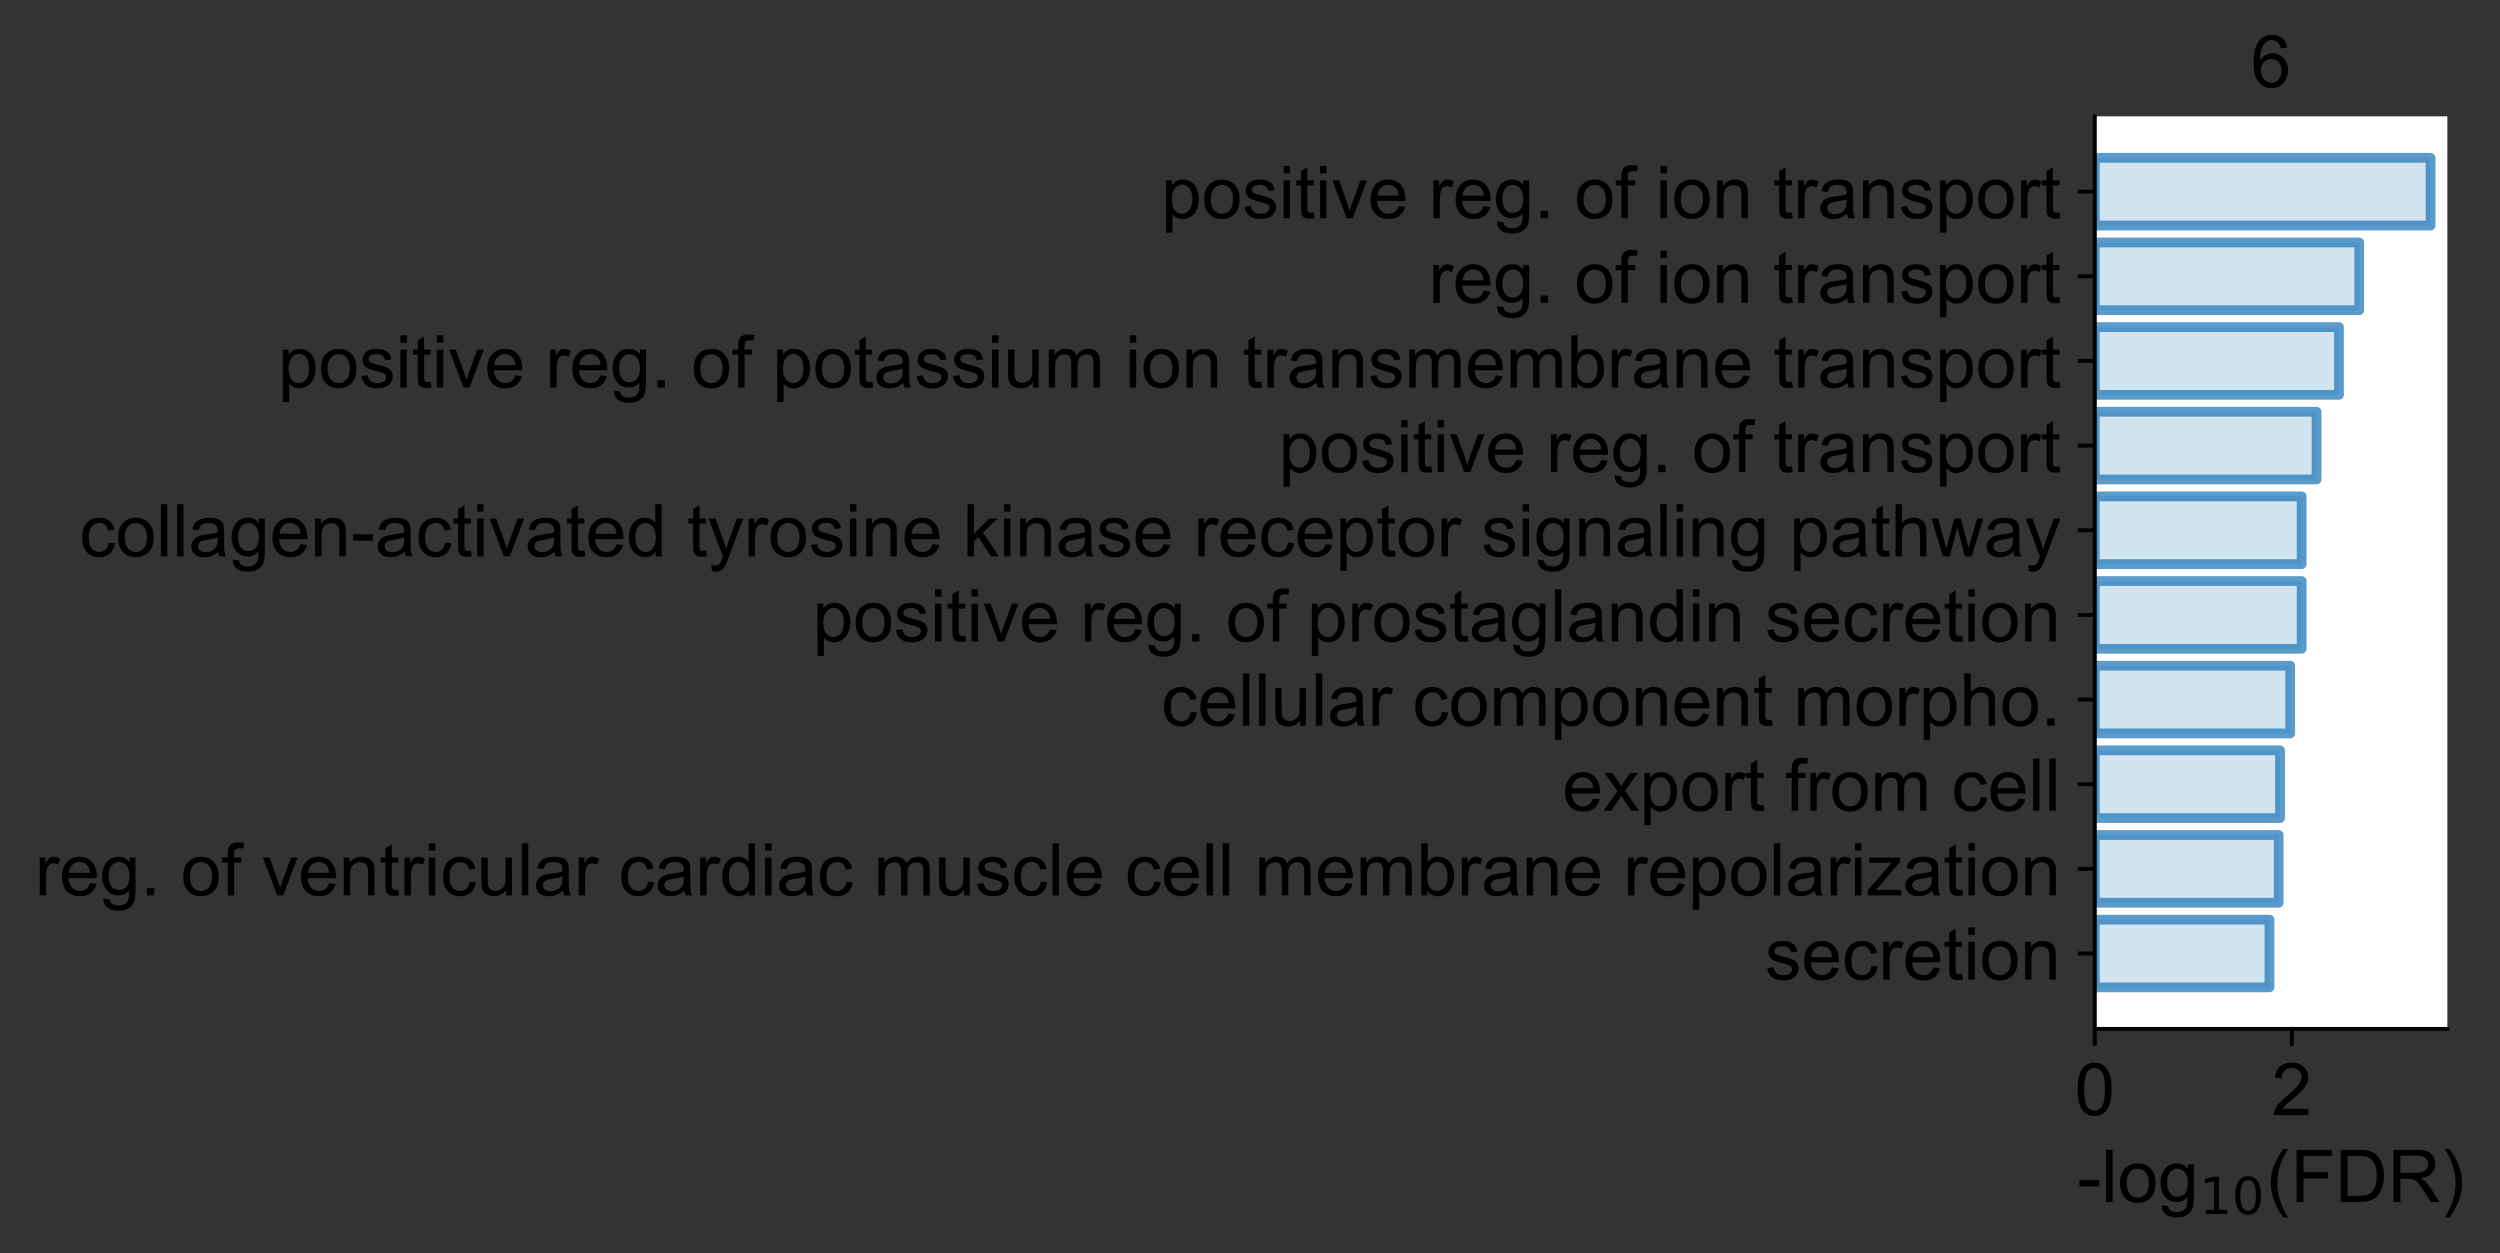 <?xml version="1.0" encoding="utf-8" standalone="no"?>
<!DOCTYPE svg PUBLIC "-//W3C//DTD SVG 1.1//EN"
  "http://www.w3.org/Graphics/SVG/1.1/DTD/svg11.dtd">
<!-- Created with matplotlib (https://matplotlib.org/) -->
<svg height="257.857pt" version="1.1" viewBox="0 0 514.385 257.857" width="514.385pt" xmlns="http://www.w3.org/2000/svg" xmlns:xlink="http://www.w3.org/1999/xlink">
 <rect x="0" y="0" width="514.385" height="257.857" fill="#333333" stroke="none"/>
 <defs>
  <style type="text/css">*{stroke-linecap:butt;stroke-linejoin:round;}</style>
 </defs>
 <g id="figure_1">
  <g id="patch_1">
   <path d="M 0 257.857 
L 514.385 257.857 
L 514.385 0 
L 0 0 
z
" style="fill:none;"/>
  </g>
  <g id="axes_1">
   <g id="patch_2">
    <path d="M 431.015 211.69 
L 503.555 211.69 
L 503.555 23.937 
L 431.015 23.937 
z
" style="fill:#ffffff;"/>
   </g>
   <g id="patch_3">
    <path clip-path="url(#pfee9f99af8)" d="M 431.015 203.155 
L 466.953 203.155 
L 466.953 189.222 
L 431.015 189.222 
z
" style="fill:#277cbb;opacity:0.2;stroke:#277cbb;stroke-linejoin:miter;stroke-width:2;"/>
   </g>
   <g id="patch_4">
    <path clip-path="url(#pfee9f99af8)" d="M 431.015 185.739 
L 468.839 185.739 
L 468.839 171.805 
L 431.015 171.805 
z
" style="fill:#277cbb;opacity:0.2;stroke:#277cbb;stroke-linejoin:miter;stroke-width:2;"/>
   </g>
   <g id="patch_5">
    <path clip-path="url(#pfee9f99af8)" d="M 431.015 168.322 
L 469.128 168.322 
L 469.128 154.388 
L 431.015 154.388 
z
" style="fill:#277cbb;opacity:0.2;stroke:#277cbb;stroke-linejoin:miter;stroke-width:2;"/>
   </g>
   <g id="patch_6">
    <path clip-path="url(#pfee9f99af8)" d="M 431.015 150.905 
L 471.219 150.905 
L 471.219 136.972 
L 431.015 136.972 
z
" style="fill:#277cbb;opacity:0.2;stroke:#277cbb;stroke-linejoin:miter;stroke-width:2;"/>
   </g>
   <g id="patch_7">
    <path clip-path="url(#pfee9f99af8)" d="M 431.015 133.488 
L 473.573 133.488 
L 473.573 119.555 
L 431.015 119.555 
z
" style="fill:#277cbb;opacity:0.2;stroke:#277cbb;stroke-linejoin:miter;stroke-width:2;"/>
   </g>
   <g id="patch_8">
    <path clip-path="url(#pfee9f99af8)" d="M 431.015 116.071 
L 473.573 116.071 
L 473.573 102.138 
L 431.015 102.138 
z
" style="fill:#277cbb;opacity:0.2;stroke:#277cbb;stroke-linejoin:miter;stroke-width:2;"/>
   </g>
   <g id="patch_9">
    <path clip-path="url(#pfee9f99af8)" d="M 431.015 98.655 
L 476.641 98.655 
L 476.641 84.721 
L 431.015 84.721 
z
" style="fill:#277cbb;opacity:0.2;stroke:#277cbb;stroke-linejoin:miter;stroke-width:2;"/>
   </g>
   <g id="patch_10">
    <path clip-path="url(#pfee9f99af8)" d="M 431.015 81.238 
L 481.258 81.238 
L 481.258 67.304 
L 431.015 67.304 
z
" style="fill:#277cbb;opacity:0.2;stroke:#277cbb;stroke-linejoin:miter;stroke-width:2;"/>
   </g>
   <g id="patch_11">
    <path clip-path="url(#pfee9f99af8)" d="M 431.015 63.821 
L 485.415 63.821 
L 485.415 49.888 
L 431.015 49.888 
z
" style="fill:#277cbb;opacity:0.2;stroke:#277cbb;stroke-linejoin:miter;stroke-width:2;"/>
   </g>
   <g id="patch_12">
    <path clip-path="url(#pfee9f99af8)" d="M 431.015 46.404 
L 500.101 46.404 
L 500.101 32.471 
L 431.015 32.471 
z
" style="fill:#277cbb;opacity:0.2;stroke:#277cbb;stroke-linejoin:miter;stroke-width:2;"/>
   </g>
   <g id="patch_13">
    <path clip-path="url(#pfee9f99af8)" d="M 431.015 203.155 
L 466.953 203.155 
L 466.953 189.222 
L 431.015 189.222 
z
" style="fill:none;opacity:0.7;stroke:#277cbb;stroke-linejoin:miter;stroke-width:2;"/>
   </g>
   <g id="patch_14">
    <path clip-path="url(#pfee9f99af8)" d="M 431.015 185.739 
L 468.839 185.739 
L 468.839 171.805 
L 431.015 171.805 
z
" style="fill:none;opacity:0.7;stroke:#277cbb;stroke-linejoin:miter;stroke-width:2;"/>
   </g>
   <g id="patch_15">
    <path clip-path="url(#pfee9f99af8)" d="M 431.015 168.322 
L 469.128 168.322 
L 469.128 154.388 
L 431.015 154.388 
z
" style="fill:none;opacity:0.7;stroke:#277cbb;stroke-linejoin:miter;stroke-width:2;"/>
   </g>
   <g id="patch_16">
    <path clip-path="url(#pfee9f99af8)" d="M 431.015 150.905 
L 471.219 150.905 
L 471.219 136.972 
L 431.015 136.972 
z
" style="fill:none;opacity:0.7;stroke:#277cbb;stroke-linejoin:miter;stroke-width:2;"/>
   </g>
   <g id="patch_17">
    <path clip-path="url(#pfee9f99af8)" d="M 431.015 133.488 
L 473.573 133.488 
L 473.573 119.555 
L 431.015 119.555 
z
" style="fill:none;opacity:0.7;stroke:#277cbb;stroke-linejoin:miter;stroke-width:2;"/>
   </g>
   <g id="patch_18">
    <path clip-path="url(#pfee9f99af8)" d="M 431.015 116.071 
L 473.573 116.071 
L 473.573 102.138 
L 431.015 102.138 
z
" style="fill:none;opacity:0.7;stroke:#277cbb;stroke-linejoin:miter;stroke-width:2;"/>
   </g>
   <g id="patch_19">
    <path clip-path="url(#pfee9f99af8)" d="M 431.015 98.655 
L 476.641 98.655 
L 476.641 84.721 
L 431.015 84.721 
z
" style="fill:none;opacity:0.7;stroke:#277cbb;stroke-linejoin:miter;stroke-width:2;"/>
   </g>
   <g id="patch_20">
    <path clip-path="url(#pfee9f99af8)" d="M 431.015 81.238 
L 481.258 81.238 
L 481.258 67.304 
L 431.015 67.304 
z
" style="fill:none;opacity:0.7;stroke:#277cbb;stroke-linejoin:miter;stroke-width:2;"/>
   </g>
   <g id="patch_21">
    <path clip-path="url(#pfee9f99af8)" d="M 431.015 63.821 
L 485.415 63.821 
L 485.415 49.888 
L 431.015 49.888 
z
" style="fill:none;opacity:0.7;stroke:#277cbb;stroke-linejoin:miter;stroke-width:2;"/>
   </g>
   <g id="patch_22">
    <path clip-path="url(#pfee9f99af8)" d="M 431.015 46.404 
L 500.101 46.404 
L 500.101 32.471 
L 431.015 32.471 
z
" style="fill:none;opacity:0.7;stroke:#277cbb;stroke-linejoin:miter;stroke-width:2;"/>
   </g>
   <g id="matplotlib.axis_1">
    <g id="xtick_1">
     <g id="line2d_1">
      <defs>
       <path d="M 0 0 
L 0 3.5 
" id="m5f77df681d" style="stroke:#000000;stroke-width:0.8;"/>
      </defs>
      <g>
       <use style="stroke:#000000;stroke-width:0.8;" x="431.015" xlink:href="#m5f77df681d" y="211.69"/>
      </g>
     </g>
     <g id="text_1">
      <!-- 0 -->
      <g transform="translate(426.844 229.426)scale(0.15 -0.15)">
       <defs>
        <path d="M 4.156 35.297 
Q 4.156 48 6.766 55.734 
Q 9.375 63.484 14.516 67.672 
Q 19.672 71.875 27.484 71.875 
Q 33.25 71.875 37.594 69.547 
Q 41.938 67.234 44.766 62.859 
Q 47.609 58.5 49.219 52.219 
Q 50.828 45.953 50.828 35.297 
Q 50.828 22.703 48.234 14.969 
Q 45.656 7.234 40.5 3 
Q 35.359 -1.219 27.484 -1.219 
Q 17.141 -1.219 11.234 6.203 
Q 4.156 15.141 4.156 35.297 
z
M 13.188 35.297 
Q 13.188 17.672 17.312 11.828 
Q 21.438 6 27.484 6 
Q 33.547 6 37.672 11.859 
Q 41.797 17.719 41.797 35.297 
Q 41.797 52.984 37.672 58.781 
Q 33.547 64.594 27.391 64.594 
Q 21.344 64.594 17.719 59.469 
Q 13.188 52.938 13.188 35.297 
z
" id="ArialMT-48"/>
       </defs>
       <use xlink:href="#ArialMT-48"/>
      </g>
     </g>
    </g>
    <g id="xtick_2">
     <g id="line2d_2">
      <g>
       <use style="stroke:#000000;stroke-width:0.8;" x="471.554" xlink:href="#m5f77df681d" y="211.69"/>
      </g>
     </g>
     <g id="text_2">
      <!-- 2 -->
      <g transform="translate(467.383 229.426)scale(0.15 -0.15)">
       <defs>
        <path d="M 50.344 8.453 
L 50.344 0 
L 3.031 0 
Q 2.938 3.172 4.047 6.109 
Q 5.859 10.938 9.828 15.625 
Q 13.812 20.312 21.344 26.469 
Q 33.016 36.031 37.109 41.625 
Q 41.219 47.219 41.219 52.203 
Q 41.219 57.422 37.469 61 
Q 33.734 64.594 27.734 64.594 
Q 21.391 64.594 17.578 60.781 
Q 13.766 56.984 13.719 50.25 
L 4.688 51.172 
Q 5.609 61.281 11.656 66.578 
Q 17.719 71.875 27.938 71.875 
Q 38.234 71.875 44.234 66.156 
Q 50.25 60.453 50.25 52 
Q 50.25 47.703 48.484 43.547 
Q 46.734 39.406 42.656 34.812 
Q 38.578 30.219 29.109 22.219 
Q 21.188 15.578 18.938 13.203 
Q 16.703 10.844 15.234 8.453 
z
" id="ArialMT-50"/>
       </defs>
       <use xlink:href="#ArialMT-50"/>
      </g>
     </g>
    </g>
    <g id="text_3">
     <!-- -log$_{10}$(FDR) -->
     <g transform="translate(427.385 247.357)scale(0.15 -0.15)">
      <defs>
       <path d="M 3.172 21.484 
L 3.172 30.328 
L 30.172 30.328 
L 30.172 21.484 
z
" id="ArialMT-45"/>
       <path d="M 6.391 0 
L 6.391 71.578 
L 15.188 71.578 
L 15.188 0 
z
" id="ArialMT-108"/>
       <path d="M 3.328 25.922 
Q 3.328 40.328 11.328 47.266 
Q 18.016 53.031 27.641 53.031 
Q 38.328 53.031 45.109 46.016 
Q 51.906 39.016 51.906 26.656 
Q 51.906 16.656 48.906 10.906 
Q 45.906 5.172 40.156 2 
Q 34.422 -1.172 27.641 -1.172 
Q 16.75 -1.172 10.031 5.812 
Q 3.328 12.797 3.328 25.922 
z
M 12.359 25.922 
Q 12.359 15.969 16.703 11.016 
Q 21.047 6.062 27.641 6.062 
Q 34.188 6.062 38.531 11.031 
Q 42.875 16.016 42.875 26.219 
Q 42.875 35.844 38.5 40.797 
Q 34.125 45.75 27.641 45.75 
Q 21.047 45.75 16.703 40.812 
Q 12.359 35.891 12.359 25.922 
z
" id="ArialMT-111"/>
       <path d="M 4.984 -4.297 
L 13.531 -5.562 
Q 14.062 -9.516 16.5 -11.328 
Q 19.781 -13.766 25.438 -13.766 
Q 31.547 -13.766 34.859 -11.328 
Q 38.188 -8.891 39.359 -4.5 
Q 40.047 -1.812 39.984 6.781 
Q 34.234 0 25.641 0 
Q 14.938 0 9.078 7.719 
Q 3.219 15.438 3.219 26.219 
Q 3.219 33.641 5.906 39.906 
Q 8.594 46.188 13.688 49.609 
Q 18.797 53.031 25.688 53.031 
Q 34.859 53.031 40.828 45.609 
L 40.828 51.859 
L 48.922 51.859 
L 48.922 7.031 
Q 48.922 -5.078 46.453 -10.125 
Q 44 -15.188 38.641 -18.109 
Q 33.297 -21.047 25.484 -21.047 
Q 16.219 -21.047 10.5 -16.875 
Q 4.781 -12.703 4.984 -4.297 
z
M 12.25 26.859 
Q 12.25 16.656 16.297 11.969 
Q 20.359 7.281 26.469 7.281 
Q 32.516 7.281 36.609 11.938 
Q 40.719 16.609 40.719 26.562 
Q 40.719 36.078 36.5 40.906 
Q 32.281 45.75 26.312 45.75 
Q 20.453 45.75 16.344 40.984 
Q 12.25 36.234 12.25 26.859 
z
" id="ArialMT-103"/>
       <path d="M 12.406 8.297 
L 28.516 8.297 
L 28.516 63.922 
L 10.984 60.406 
L 10.984 69.391 
L 28.422 72.906 
L 38.281 72.906 
L 38.281 8.297 
L 54.391 8.297 
L 54.391 0 
L 12.406 0 
z
" id="DejaVuSans-49"/>
       <path d="M 31.781 66.406 
Q 24.172 66.406 20.328 58.906 
Q 16.5 51.422 16.5 36.375 
Q 16.5 21.391 20.328 13.891 
Q 24.172 6.391 31.781 6.391 
Q 39.453 6.391 43.281 13.891 
Q 47.125 21.391 47.125 36.375 
Q 47.125 51.422 43.281 58.906 
Q 39.453 66.406 31.781 66.406 
z
M 31.781 74.219 
Q 44.047 74.219 50.516 64.516 
Q 56.984 54.828 56.984 36.375 
Q 56.984 17.969 50.516 8.266 
Q 44.047 -1.422 31.781 -1.422 
Q 19.531 -1.422 13.062 8.266 
Q 6.594 17.969 6.594 36.375 
Q 6.594 54.828 13.062 64.516 
Q 19.531 74.219 31.781 74.219 
z
" id="DejaVuSans-48"/>
       <path d="M 23.391 -21.047 
Q 16.109 -11.859 11.078 0.438 
Q 6.062 12.75 6.062 25.922 
Q 6.062 37.547 9.812 48.188 
Q 14.203 60.547 23.391 72.797 
L 29.688 72.797 
Q 23.781 62.641 21.875 58.297 
Q 18.891 51.562 17.188 44.234 
Q 15.094 35.109 15.094 25.875 
Q 15.094 2.391 29.688 -21.047 
z
" id="ArialMT-40"/>
       <path d="M 8.203 0 
L 8.203 71.578 
L 56.5 71.578 
L 56.5 63.141 
L 17.672 63.141 
L 17.672 40.969 
L 51.266 40.969 
L 51.266 32.516 
L 17.672 32.516 
L 17.672 0 
z
" id="ArialMT-70"/>
       <path d="M 7.719 0 
L 7.719 71.578 
L 32.375 71.578 
Q 40.719 71.578 45.125 70.562 
Q 51.266 69.141 55.609 65.438 
Q 61.281 60.641 64.078 53.188 
Q 66.891 45.75 66.891 36.188 
Q 66.891 28.031 64.984 21.734 
Q 63.094 15.438 60.109 11.297 
Q 57.125 7.172 53.578 4.797 
Q 50.047 2.438 45.047 1.219 
Q 40.047 0 33.547 0 
z
M 17.188 8.453 
L 32.469 8.453 
Q 39.547 8.453 43.578 9.766 
Q 47.609 11.078 50 13.484 
Q 53.375 16.844 55.25 22.531 
Q 57.125 28.219 57.125 36.328 
Q 57.125 47.562 53.438 53.594 
Q 49.75 59.625 44.484 61.672 
Q 40.672 63.141 32.234 63.141 
L 17.188 63.141 
z
" id="ArialMT-68"/>
       <path d="M 7.859 0 
L 7.859 71.578 
L 39.594 71.578 
Q 49.172 71.578 54.141 69.641 
Q 59.125 67.719 62.109 62.828 
Q 65.094 57.953 65.094 52.047 
Q 65.094 44.438 60.156 39.203 
Q 55.219 33.984 44.922 32.562 
Q 48.688 30.766 50.641 29 
Q 54.781 25.203 58.5 19.484 
L 70.953 0 
L 59.031 0 
L 49.562 14.891 
Q 45.406 21.344 42.719 24.75 
Q 40.047 28.172 37.922 29.531 
Q 35.797 30.906 33.594 31.453 
Q 31.984 31.781 28.328 31.781 
L 17.328 31.781 
L 17.328 0 
z
M 17.328 39.984 
L 37.703 39.984 
Q 44.188 39.984 47.844 41.328 
Q 51.516 42.672 53.422 45.625 
Q 55.328 48.578 55.328 52.047 
Q 55.328 57.125 51.641 60.391 
Q 47.953 63.672 39.984 63.672 
L 17.328 63.672 
z
" id="ArialMT-82"/>
       <path d="M 12.359 -21.047 
L 6.062 -21.047 
Q 20.656 2.391 20.656 25.875 
Q 20.656 35.062 18.562 44.094 
Q 16.891 51.422 13.922 58.156 
Q 12.016 62.547 6.062 72.797 
L 12.359 72.797 
Q 21.531 60.547 25.922 48.188 
Q 29.688 37.547 29.688 25.922 
Q 29.688 12.75 24.625 0.438 
Q 19.578 -11.859 12.359 -21.047 
z
" id="ArialMT-41"/>
      </defs>
      <use transform="translate(0 0.203)" xlink:href="#ArialMT-45"/>
      <use transform="translate(33.301 0.203)" xlink:href="#ArialMT-108"/>
      <use transform="translate(55.518 0.203)" xlink:href="#ArialMT-111"/>
      <use transform="translate(111.133 0.203)" xlink:href="#ArialMT-103"/>
      <use transform="translate(167.705 -16.203)scale(0.7)" xlink:href="#DejaVuSans-49"/>
      <use transform="translate(212.241 -16.203)scale(0.7)" xlink:href="#DejaVuSans-48"/>
      <use transform="translate(259.512 0.203)" xlink:href="#ArialMT-40"/>
      <use transform="translate(292.812 0.203)" xlink:href="#ArialMT-70"/>
      <use transform="translate(353.896 0.203)" xlink:href="#ArialMT-68"/>
      <use transform="translate(426.113 0.203)" xlink:href="#ArialMT-82"/>
      <use transform="translate(498.33 0.203)" xlink:href="#ArialMT-41"/>
     </g>
    </g>
   </g>
   <g id="matplotlib.axis_2">
    <g id="ytick_1">
     <g id="line2d_3">
      <defs>
       <path d="M 0 0 
L -3.5 0 
" id="mdf2935d792" style="stroke:#000000;stroke-width:0.8;"/>
      </defs>
      <g>
       <use style="stroke:#000000;stroke-width:0.8;" x="431.015" xlink:href="#mdf2935d792" y="196.189"/>
      </g>
     </g>
     <g id="text_4">
      <!-- secretion -->
      <g transform="translate(363.155 201.557)scale(0.15 -0.15)">
       <defs>
        <path d="M 3.078 15.484 
L 11.766 16.844 
Q 12.5 11.625 15.844 8.844 
Q 19.188 6.062 25.203 6.062 
Q 31.25 6.062 34.172 8.516 
Q 37.109 10.984 37.109 14.312 
Q 37.109 17.281 34.516 19 
Q 32.719 20.172 25.531 21.969 
Q 15.875 24.422 12.141 26.203 
Q 8.406 27.984 6.469 31.125 
Q 4.547 34.281 4.547 38.094 
Q 4.547 41.547 6.125 44.5 
Q 7.719 47.469 10.453 49.422 
Q 12.5 50.922 16.031 51.969 
Q 19.578 53.031 23.641 53.031 
Q 29.734 53.031 34.344 51.266 
Q 38.969 49.516 41.156 46.5 
Q 43.359 43.5 44.188 38.484 
L 35.594 37.312 
Q 35.016 41.312 32.203 43.547 
Q 29.391 45.797 24.266 45.797 
Q 18.219 45.797 15.625 43.797 
Q 13.031 41.797 13.031 39.109 
Q 13.031 37.406 14.109 36.031 
Q 15.188 34.625 17.484 33.688 
Q 18.797 33.203 25.25 31.453 
Q 34.578 28.953 38.25 27.359 
Q 41.938 25.781 44.031 22.75 
Q 46.141 19.734 46.141 15.234 
Q 46.141 10.844 43.578 6.953 
Q 41.016 3.078 36.172 0.953 
Q 31.344 -1.172 25.25 -1.172 
Q 15.141 -1.172 9.844 3.031 
Q 4.547 7.234 3.078 15.484 
z
" id="ArialMT-115"/>
        <path d="M 42.094 16.703 
L 51.172 15.578 
Q 49.031 7.625 43.219 3.219 
Q 37.406 -1.172 28.375 -1.172 
Q 17 -1.172 10.328 5.828 
Q 3.656 12.844 3.656 25.484 
Q 3.656 38.578 10.391 45.797 
Q 17.141 53.031 27.875 53.031 
Q 38.281 53.031 44.875 45.953 
Q 51.469 38.875 51.469 26.031 
Q 51.469 25.25 51.422 23.688 
L 12.75 23.688 
Q 13.234 15.141 17.578 10.594 
Q 21.922 6.062 28.422 6.062 
Q 33.25 6.062 36.672 8.594 
Q 40.094 11.141 42.094 16.703 
z
M 13.234 30.906 
L 42.188 30.906 
Q 41.609 37.453 38.875 40.719 
Q 34.672 45.797 27.984 45.797 
Q 21.922 45.797 17.797 41.75 
Q 13.672 37.703 13.234 30.906 
z
" id="ArialMT-101"/>
        <path d="M 40.438 19 
L 49.078 17.875 
Q 47.656 8.938 41.812 3.875 
Q 35.984 -1.172 27.484 -1.172 
Q 16.844 -1.172 10.375 5.781 
Q 3.906 12.75 3.906 25.734 
Q 3.906 34.125 6.688 40.422 
Q 9.469 46.734 15.156 49.875 
Q 20.844 53.031 27.547 53.031 
Q 35.984 53.031 41.359 48.75 
Q 46.734 44.484 48.25 36.625 
L 39.703 35.297 
Q 38.484 40.531 35.375 43.156 
Q 32.281 45.797 27.875 45.797 
Q 21.234 45.797 17.078 41.031 
Q 12.938 36.281 12.938 25.984 
Q 12.938 15.531 16.938 10.797 
Q 20.953 6.062 27.391 6.062 
Q 32.562 6.062 36.031 9.234 
Q 39.5 12.406 40.438 19 
z
" id="ArialMT-99"/>
        <path d="M 6.5 0 
L 6.5 51.859 
L 14.406 51.859 
L 14.406 44 
Q 17.438 49.516 20 51.266 
Q 22.562 53.031 25.641 53.031 
Q 30.078 53.031 34.672 50.203 
L 31.641 42.047 
Q 28.422 43.953 25.203 43.953 
Q 22.312 43.953 20.016 42.219 
Q 17.719 40.484 16.75 37.406 
Q 15.281 32.719 15.281 27.156 
L 15.281 0 
z
" id="ArialMT-114"/>
        <path d="M 25.781 7.859 
L 27.047 0.094 
Q 23.344 -0.688 20.406 -0.688 
Q 15.625 -0.688 12.984 0.828 
Q 10.359 2.344 9.281 4.812 
Q 8.203 7.281 8.203 15.188 
L 8.203 45.016 
L 1.766 45.016 
L 1.766 51.859 
L 8.203 51.859 
L 8.203 64.703 
L 16.938 69.969 
L 16.938 51.859 
L 25.781 51.859 
L 25.781 45.016 
L 16.938 45.016 
L 16.938 14.703 
Q 16.938 10.938 17.406 9.859 
Q 17.875 8.797 18.922 8.156 
Q 19.969 7.516 21.922 7.516 
Q 23.391 7.516 25.781 7.859 
z
" id="ArialMT-116"/>
        <path d="M 6.641 61.469 
L 6.641 71.578 
L 15.438 71.578 
L 15.438 61.469 
z
M 6.641 0 
L 6.641 51.859 
L 15.438 51.859 
L 15.438 0 
z
" id="ArialMT-105"/>
        <path d="M 6.594 0 
L 6.594 51.859 
L 14.5 51.859 
L 14.5 44.484 
Q 20.219 53.031 31 53.031 
Q 35.688 53.031 39.625 51.344 
Q 43.562 49.656 45.516 46.922 
Q 47.469 44.188 48.25 40.438 
Q 48.734 37.984 48.734 31.891 
L 48.734 0 
L 39.938 0 
L 39.938 31.547 
Q 39.938 36.922 38.906 39.578 
Q 37.891 42.234 35.281 43.812 
Q 32.672 45.406 29.156 45.406 
Q 23.531 45.406 19.453 41.844 
Q 15.375 38.281 15.375 28.328 
L 15.375 0 
z
" id="ArialMT-110"/>
       </defs>
       <use xlink:href="#ArialMT-115"/>
       <use x="50" xlink:href="#ArialMT-101"/>
       <use x="105.615" xlink:href="#ArialMT-99"/>
       <use x="155.615" xlink:href="#ArialMT-114"/>
       <use x="188.916" xlink:href="#ArialMT-101"/>
       <use x="244.531" xlink:href="#ArialMT-116"/>
       <use x="272.314" xlink:href="#ArialMT-105"/>
       <use x="294.531" xlink:href="#ArialMT-111"/>
       <use x="350.146" xlink:href="#ArialMT-110"/>
      </g>
     </g>
    </g>
    <g id="ytick_2">
     <g id="line2d_4">
      <g>
       <use style="stroke:#000000;stroke-width:0.8;" x="431.015" xlink:href="#mdf2935d792" y="178.772"/>
      </g>
     </g>
     <g id="text_5">
      <!-- reg. of ventricular cardiac muscle cell membrane repolarization -->
      <g transform="translate(7.2 184.232)scale(0.15 -0.15)">
       <defs>
        <path d="M 9.078 0 
L 9.078 10.016 
L 19.094 10.016 
L 19.094 0 
z
" id="ArialMT-46"/>
        <path id="ArialMT-32"/>
        <path d="M 8.688 0 
L 8.688 45.016 
L 0.922 45.016 
L 0.922 51.859 
L 8.688 51.859 
L 8.688 57.375 
Q 8.688 62.594 9.625 65.141 
Q 10.891 68.562 14.078 70.672 
Q 17.281 72.797 23.047 72.797 
Q 26.766 72.797 31.25 71.922 
L 29.938 64.266 
Q 27.203 64.75 24.75 64.75 
Q 20.75 64.75 19.094 63.031 
Q 17.438 61.328 17.438 56.641 
L 17.438 51.859 
L 27.547 51.859 
L 27.547 45.016 
L 17.438 45.016 
L 17.438 0 
z
" id="ArialMT-102"/>
        <path d="M 21 0 
L 1.266 51.859 
L 10.547 51.859 
L 21.688 20.797 
Q 23.484 15.766 25 10.359 
Q 26.172 14.453 28.266 20.219 
L 39.797 51.859 
L 48.828 51.859 
L 29.203 0 
z
" id="ArialMT-118"/>
        <path d="M 40.578 0 
L 40.578 7.625 
Q 34.516 -1.172 24.125 -1.172 
Q 19.531 -1.172 15.547 0.578 
Q 11.578 2.344 9.641 5 
Q 7.719 7.672 6.938 11.531 
Q 6.391 14.109 6.391 19.734 
L 6.391 51.859 
L 15.188 51.859 
L 15.188 23.094 
Q 15.188 16.219 15.719 13.812 
Q 16.547 10.359 19.234 8.375 
Q 21.922 6.391 25.875 6.391 
Q 29.828 6.391 33.297 8.422 
Q 36.766 10.453 38.203 13.938 
Q 39.656 17.438 39.656 24.078 
L 39.656 51.859 
L 48.438 51.859 
L 48.438 0 
z
" id="ArialMT-117"/>
        <path d="M 40.438 6.391 
Q 35.547 2.25 31.031 0.531 
Q 26.516 -1.172 21.344 -1.172 
Q 12.797 -1.172 8.203 3 
Q 3.609 7.172 3.609 13.672 
Q 3.609 17.484 5.344 20.625 
Q 7.078 23.781 9.891 25.688 
Q 12.703 27.594 16.219 28.562 
Q 18.797 29.25 24.031 29.891 
Q 34.672 31.156 39.703 32.906 
Q 39.75 34.719 39.75 35.203 
Q 39.75 40.578 37.25 42.781 
Q 33.891 45.75 27.25 45.75 
Q 21.047 45.75 18.094 43.578 
Q 15.141 41.406 13.719 35.891 
L 5.125 37.062 
Q 6.297 42.578 8.984 45.969 
Q 11.672 49.359 16.75 51.188 
Q 21.828 53.031 28.516 53.031 
Q 35.156 53.031 39.297 51.469 
Q 43.453 49.906 45.406 47.531 
Q 47.359 45.172 48.141 41.547 
Q 48.578 39.312 48.578 33.453 
L 48.578 21.734 
Q 48.578 9.469 49.141 6.219 
Q 49.703 2.984 51.375 0 
L 42.188 0 
Q 40.828 2.734 40.438 6.391 
z
M 39.703 26.031 
Q 34.906 24.078 25.344 22.703 
Q 19.922 21.922 17.672 20.938 
Q 15.438 19.969 14.203 18.094 
Q 12.984 16.219 12.984 13.922 
Q 12.984 10.406 15.641 8.062 
Q 18.312 5.719 23.438 5.719 
Q 28.516 5.719 32.469 7.938 
Q 36.422 10.156 38.281 14.016 
Q 39.703 17 39.703 22.797 
z
" id="ArialMT-97"/>
        <path d="M 40.234 0 
L 40.234 6.547 
Q 35.297 -1.172 25.734 -1.172 
Q 19.531 -1.172 14.328 2.25 
Q 9.125 5.672 6.266 11.797 
Q 3.422 17.922 3.422 25.875 
Q 3.422 33.641 6 39.969 
Q 8.594 46.297 13.766 49.656 
Q 18.953 53.031 25.344 53.031 
Q 30.031 53.031 33.688 51.047 
Q 37.359 49.078 39.656 45.906 
L 39.656 71.578 
L 48.391 71.578 
L 48.391 0 
z
M 12.453 25.875 
Q 12.453 15.922 16.641 10.984 
Q 20.844 6.062 26.562 6.062 
Q 32.328 6.062 36.344 10.766 
Q 40.375 15.484 40.375 25.141 
Q 40.375 35.797 36.266 40.766 
Q 32.172 45.75 26.172 45.75 
Q 20.312 45.75 16.375 40.969 
Q 12.453 36.188 12.453 25.875 
z
" id="ArialMT-100"/>
        <path d="M 6.594 0 
L 6.594 51.859 
L 14.453 51.859 
L 14.453 44.578 
Q 16.891 48.391 20.938 50.703 
Q 25 53.031 30.172 53.031 
Q 35.938 53.031 39.625 50.641 
Q 43.312 48.25 44.828 43.953 
Q 50.984 53.031 60.844 53.031 
Q 68.562 53.031 72.703 48.75 
Q 76.859 44.484 76.859 35.594 
L 76.859 0 
L 68.109 0 
L 68.109 32.672 
Q 68.109 37.938 67.25 40.25 
Q 66.406 42.578 64.156 43.984 
Q 61.922 45.406 58.891 45.406 
Q 53.422 45.406 49.797 41.766 
Q 46.188 38.141 46.188 30.125 
L 46.188 0 
L 37.406 0 
L 37.406 33.688 
Q 37.406 39.547 35.25 42.469 
Q 33.109 45.406 28.219 45.406 
Q 24.516 45.406 21.359 43.453 
Q 18.219 41.5 16.797 37.734 
Q 15.375 33.984 15.375 26.906 
L 15.375 0 
z
" id="ArialMT-109"/>
        <path d="M 14.703 0 
L 6.547 0 
L 6.547 71.578 
L 15.328 71.578 
L 15.328 46.047 
Q 20.906 53.031 29.547 53.031 
Q 34.328 53.031 38.594 51.094 
Q 42.875 49.172 45.625 45.672 
Q 48.391 42.188 49.953 37.25 
Q 51.516 32.328 51.516 26.703 
Q 51.516 13.375 44.922 6.094 
Q 38.328 -1.172 29.109 -1.172 
Q 19.922 -1.172 14.703 6.5 
z
M 14.594 26.312 
Q 14.594 17 17.141 12.844 
Q 21.297 6.062 28.375 6.062 
Q 34.125 6.062 38.328 11.062 
Q 42.531 16.062 42.531 25.984 
Q 42.531 36.141 38.5 40.969 
Q 34.469 45.797 28.766 45.797 
Q 23 45.797 18.797 40.797 
Q 14.594 35.797 14.594 26.312 
z
" id="ArialMT-98"/>
        <path d="M 6.594 -19.875 
L 6.594 51.859 
L 14.594 51.859 
L 14.594 45.125 
Q 17.438 49.078 21 51.047 
Q 24.562 53.031 29.641 53.031 
Q 36.281 53.031 41.359 49.609 
Q 46.438 46.188 49.016 39.953 
Q 51.609 33.734 51.609 26.312 
Q 51.609 18.359 48.75 11.984 
Q 45.906 5.609 40.453 2.219 
Q 35.016 -1.172 29 -1.172 
Q 24.609 -1.172 21.109 0.688 
Q 17.625 2.547 15.375 5.375 
L 15.375 -19.875 
z
M 14.547 25.641 
Q 14.547 15.625 18.594 10.844 
Q 22.656 6.062 28.422 6.062 
Q 34.281 6.062 38.453 11.016 
Q 42.625 15.969 42.625 26.375 
Q 42.625 36.281 38.547 41.203 
Q 34.469 46.141 28.812 46.141 
Q 23.188 46.141 18.859 40.891 
Q 14.547 35.641 14.547 25.641 
z
" id="ArialMT-112"/>
        <path d="M 1.953 0 
L 1.953 7.125 
L 34.969 45.016 
Q 29.344 44.734 25.047 44.734 
L 3.906 44.734 
L 3.906 51.859 
L 46.297 51.859 
L 46.297 46.047 
L 18.219 13.141 
L 12.797 7.125 
Q 18.703 7.562 23.875 7.562 
L 47.859 7.562 
L 47.859 0 
z
" id="ArialMT-122"/>
       </defs>
       <use xlink:href="#ArialMT-114"/>
       <use x="33.301" xlink:href="#ArialMT-101"/>
       <use x="88.916" xlink:href="#ArialMT-103"/>
       <use x="144.531" xlink:href="#ArialMT-46"/>
       <use x="172.314" xlink:href="#ArialMT-32"/>
       <use x="200.098" xlink:href="#ArialMT-111"/>
       <use x="255.713" xlink:href="#ArialMT-102"/>
       <use x="283.496" xlink:href="#ArialMT-32"/>
       <use x="311.279" xlink:href="#ArialMT-118"/>
       <use x="361.279" xlink:href="#ArialMT-101"/>
       <use x="416.895" xlink:href="#ArialMT-110"/>
       <use x="472.51" xlink:href="#ArialMT-116"/>
       <use x="500.293" xlink:href="#ArialMT-114"/>
       <use x="533.594" xlink:href="#ArialMT-105"/>
       <use x="555.811" xlink:href="#ArialMT-99"/>
       <use x="605.811" xlink:href="#ArialMT-117"/>
       <use x="661.426" xlink:href="#ArialMT-108"/>
       <use x="683.643" xlink:href="#ArialMT-97"/>
       <use x="739.258" xlink:href="#ArialMT-114"/>
       <use x="772.559" xlink:href="#ArialMT-32"/>
       <use x="800.342" xlink:href="#ArialMT-99"/>
       <use x="850.342" xlink:href="#ArialMT-97"/>
       <use x="905.957" xlink:href="#ArialMT-114"/>
       <use x="939.258" xlink:href="#ArialMT-100"/>
       <use x="994.873" xlink:href="#ArialMT-105"/>
       <use x="1017.09" xlink:href="#ArialMT-97"/>
       <use x="1072.705" xlink:href="#ArialMT-99"/>
       <use x="1122.705" xlink:href="#ArialMT-32"/>
       <use x="1150.488" xlink:href="#ArialMT-109"/>
       <use x="1233.789" xlink:href="#ArialMT-117"/>
       <use x="1289.404" xlink:href="#ArialMT-115"/>
       <use x="1339.404" xlink:href="#ArialMT-99"/>
       <use x="1389.404" xlink:href="#ArialMT-108"/>
       <use x="1411.621" xlink:href="#ArialMT-101"/>
       <use x="1467.236" xlink:href="#ArialMT-32"/>
       <use x="1495.02" xlink:href="#ArialMT-99"/>
       <use x="1545.02" xlink:href="#ArialMT-101"/>
       <use x="1600.635" xlink:href="#ArialMT-108"/>
       <use x="1622.852" xlink:href="#ArialMT-108"/>
       <use x="1645.068" xlink:href="#ArialMT-32"/>
       <use x="1672.852" xlink:href="#ArialMT-109"/>
       <use x="1756.152" xlink:href="#ArialMT-101"/>
       <use x="1811.768" xlink:href="#ArialMT-109"/>
       <use x="1895.068" xlink:href="#ArialMT-98"/>
       <use x="1950.684" xlink:href="#ArialMT-114"/>
       <use x="1983.984" xlink:href="#ArialMT-97"/>
       <use x="2039.6" xlink:href="#ArialMT-110"/>
       <use x="2095.215" xlink:href="#ArialMT-101"/>
       <use x="2150.83" xlink:href="#ArialMT-32"/>
       <use x="2178.613" xlink:href="#ArialMT-114"/>
       <use x="2211.914" xlink:href="#ArialMT-101"/>
       <use x="2267.529" xlink:href="#ArialMT-112"/>
       <use x="2323.145" xlink:href="#ArialMT-111"/>
       <use x="2378.76" xlink:href="#ArialMT-108"/>
       <use x="2400.977" xlink:href="#ArialMT-97"/>
       <use x="2456.592" xlink:href="#ArialMT-114"/>
       <use x="2489.893" xlink:href="#ArialMT-105"/>
       <use x="2512.109" xlink:href="#ArialMT-122"/>
       <use x="2562.109" xlink:href="#ArialMT-97"/>
       <use x="2617.725" xlink:href="#ArialMT-116"/>
       <use x="2645.508" xlink:href="#ArialMT-105"/>
       <use x="2667.725" xlink:href="#ArialMT-111"/>
       <use x="2723.34" xlink:href="#ArialMT-110"/>
      </g>
     </g>
    </g>
    <g id="ytick_3">
     <g id="line2d_5">
      <g>
       <use style="stroke:#000000;stroke-width:0.8;" x="431.015" xlink:href="#mdf2935d792" y="161.355"/>
      </g>
     </g>
     <g id="text_6">
      <!-- export from cell -->
      <g transform="translate(321.49 166.815)scale(0.15 -0.15)">
       <defs>
        <path d="M 0.734 0 
L 19.672 26.953 
L 2.156 51.859 
L 13.141 51.859 
L 21.094 39.703 
Q 23.344 36.234 24.703 33.891 
Q 26.859 37.109 28.656 39.594 
L 37.406 51.859 
L 47.906 51.859 
L 29.984 27.438 
L 49.266 0 
L 38.484 0 
L 27.828 16.109 
L 25 20.453 
L 11.375 0 
z
" id="ArialMT-120"/>
       </defs>
       <use xlink:href="#ArialMT-101"/>
       <use x="55.615" xlink:href="#ArialMT-120"/>
       <use x="105.615" xlink:href="#ArialMT-112"/>
       <use x="161.23" xlink:href="#ArialMT-111"/>
       <use x="216.846" xlink:href="#ArialMT-114"/>
       <use x="250.146" xlink:href="#ArialMT-116"/>
       <use x="277.93" xlink:href="#ArialMT-32"/>
       <use x="305.713" xlink:href="#ArialMT-102"/>
       <use x="333.496" xlink:href="#ArialMT-114"/>
       <use x="366.797" xlink:href="#ArialMT-111"/>
       <use x="422.412" xlink:href="#ArialMT-109"/>
       <use x="505.713" xlink:href="#ArialMT-32"/>
       <use x="533.496" xlink:href="#ArialMT-99"/>
       <use x="583.496" xlink:href="#ArialMT-101"/>
       <use x="639.111" xlink:href="#ArialMT-108"/>
       <use x="661.328" xlink:href="#ArialMT-108"/>
      </g>
     </g>
    </g>
    <g id="ytick_4">
     <g id="line2d_6">
      <g>
       <use style="stroke:#000000;stroke-width:0.8;" x="431.015" xlink:href="#mdf2935d792" y="143.938"/>
      </g>
     </g>
     <g id="text_7">
      <!-- cellular component morpho. -->
      <g transform="translate(238.931 149.307)scale(0.15 -0.15)">
       <defs>
        <path d="M 6.594 0 
L 6.594 71.578 
L 15.375 71.578 
L 15.375 45.906 
Q 21.531 53.031 30.906 53.031 
Q 36.672 53.031 40.922 50.75 
Q 45.172 48.484 47 44.484 
Q 48.828 40.484 48.828 32.859 
L 48.828 0 
L 40.047 0 
L 40.047 32.859 
Q 40.047 39.453 37.188 42.453 
Q 34.328 45.453 29.109 45.453 
Q 25.203 45.453 21.75 43.422 
Q 18.312 41.406 16.844 37.938 
Q 15.375 34.469 15.375 28.375 
L 15.375 0 
z
" id="ArialMT-104"/>
       </defs>
       <use xlink:href="#ArialMT-99"/>
       <use x="50" xlink:href="#ArialMT-101"/>
       <use x="105.615" xlink:href="#ArialMT-108"/>
       <use x="127.832" xlink:href="#ArialMT-108"/>
       <use x="150.049" xlink:href="#ArialMT-117"/>
       <use x="205.664" xlink:href="#ArialMT-108"/>
       <use x="227.881" xlink:href="#ArialMT-97"/>
       <use x="283.496" xlink:href="#ArialMT-114"/>
       <use x="316.797" xlink:href="#ArialMT-32"/>
       <use x="344.58" xlink:href="#ArialMT-99"/>
       <use x="394.58" xlink:href="#ArialMT-111"/>
       <use x="450.195" xlink:href="#ArialMT-109"/>
       <use x="533.496" xlink:href="#ArialMT-112"/>
       <use x="589.111" xlink:href="#ArialMT-111"/>
       <use x="644.727" xlink:href="#ArialMT-110"/>
       <use x="700.342" xlink:href="#ArialMT-101"/>
       <use x="755.957" xlink:href="#ArialMT-110"/>
       <use x="811.572" xlink:href="#ArialMT-116"/>
       <use x="839.355" xlink:href="#ArialMT-32"/>
       <use x="867.139" xlink:href="#ArialMT-109"/>
       <use x="950.439" xlink:href="#ArialMT-111"/>
       <use x="1006.055" xlink:href="#ArialMT-114"/>
       <use x="1039.355" xlink:href="#ArialMT-112"/>
       <use x="1094.971" xlink:href="#ArialMT-104"/>
       <use x="1150.586" xlink:href="#ArialMT-111"/>
       <use x="1206.201" xlink:href="#ArialMT-46"/>
      </g>
     </g>
    </g>
    <g id="ytick_5">
     <g id="line2d_7">
      <g>
       <use style="stroke:#000000;stroke-width:0.8;" x="431.015" xlink:href="#mdf2935d792" y="126.521"/>
      </g>
     </g>
     <g id="text_8">
      <!-- positive reg. of prostaglandin secretion -->
      <g transform="translate(167.217 131.981)scale(0.15 -0.15)">
       <use xlink:href="#ArialMT-112"/>
       <use x="55.615" xlink:href="#ArialMT-111"/>
       <use x="111.23" xlink:href="#ArialMT-115"/>
       <use x="161.23" xlink:href="#ArialMT-105"/>
       <use x="183.447" xlink:href="#ArialMT-116"/>
       <use x="211.23" xlink:href="#ArialMT-105"/>
       <use x="233.447" xlink:href="#ArialMT-118"/>
       <use x="283.447" xlink:href="#ArialMT-101"/>
       <use x="339.062" xlink:href="#ArialMT-32"/>
       <use x="366.846" xlink:href="#ArialMT-114"/>
       <use x="400.146" xlink:href="#ArialMT-101"/>
       <use x="455.762" xlink:href="#ArialMT-103"/>
       <use x="511.377" xlink:href="#ArialMT-46"/>
       <use x="539.16" xlink:href="#ArialMT-32"/>
       <use x="566.943" xlink:href="#ArialMT-111"/>
       <use x="622.559" xlink:href="#ArialMT-102"/>
       <use x="650.342" xlink:href="#ArialMT-32"/>
       <use x="678.125" xlink:href="#ArialMT-112"/>
       <use x="733.74" xlink:href="#ArialMT-114"/>
       <use x="767.041" xlink:href="#ArialMT-111"/>
       <use x="822.656" xlink:href="#ArialMT-115"/>
       <use x="872.656" xlink:href="#ArialMT-116"/>
       <use x="900.439" xlink:href="#ArialMT-97"/>
       <use x="956.055" xlink:href="#ArialMT-103"/>
       <use x="1011.67" xlink:href="#ArialMT-108"/>
       <use x="1033.887" xlink:href="#ArialMT-97"/>
       <use x="1089.502" xlink:href="#ArialMT-110"/>
       <use x="1145.117" xlink:href="#ArialMT-100"/>
       <use x="1200.732" xlink:href="#ArialMT-105"/>
       <use x="1222.949" xlink:href="#ArialMT-110"/>
       <use x="1278.564" xlink:href="#ArialMT-32"/>
       <use x="1306.348" xlink:href="#ArialMT-115"/>
       <use x="1356.348" xlink:href="#ArialMT-101"/>
       <use x="1411.963" xlink:href="#ArialMT-99"/>
       <use x="1461.963" xlink:href="#ArialMT-114"/>
       <use x="1495.264" xlink:href="#ArialMT-101"/>
       <use x="1550.879" xlink:href="#ArialMT-116"/>
       <use x="1578.662" xlink:href="#ArialMT-105"/>
       <use x="1600.879" xlink:href="#ArialMT-111"/>
       <use x="1656.494" xlink:href="#ArialMT-110"/>
      </g>
     </g>
    </g>
    <g id="ytick_6">
     <g id="line2d_8">
      <g>
       <use style="stroke:#000000;stroke-width:0.8;" x="431.015" xlink:href="#mdf2935d792" y="109.105"/>
      </g>
     </g>
     <g id="text_9">
      <!-- collagen-activated tyrosine kinase receptor signaling pathway -->
      <g transform="translate(16.31 114.473)scale(0.15 -0.15)">
       <defs>
        <path d="M 6.203 -19.969 
L 5.219 -11.719 
Q 8.109 -12.5 10.25 -12.5 
Q 13.188 -12.5 14.938 -11.516 
Q 16.703 -10.547 17.828 -8.797 
Q 18.656 -7.469 20.516 -2.25 
Q 20.75 -1.516 21.297 -0.094 
L 1.609 51.859 
L 11.078 51.859 
L 21.875 21.828 
Q 23.969 16.109 25.641 9.812 
Q 27.156 15.875 29.25 21.625 
L 40.328 51.859 
L 49.125 51.859 
L 29.391 -0.875 
Q 26.219 -9.422 24.469 -12.641 
Q 22.125 -17 19.094 -19.016 
Q 16.062 -21.047 11.859 -21.047 
Q 9.328 -21.047 6.203 -19.969 
z
" id="ArialMT-121"/>
        <path d="M 6.641 0 
L 6.641 71.578 
L 15.438 71.578 
L 15.438 30.766 
L 36.234 51.859 
L 47.609 51.859 
L 27.781 32.625 
L 49.609 0 
L 38.766 0 
L 21.625 26.516 
L 15.438 20.562 
L 15.438 0 
z
" id="ArialMT-107"/>
        <path d="M 16.156 0 
L 0.297 51.859 
L 9.375 51.859 
L 17.625 21.922 
L 20.703 10.797 
Q 20.906 11.625 23.391 21.484 
L 31.641 51.859 
L 40.672 51.859 
L 48.438 21.781 
L 51.031 11.859 
L 54 21.875 
L 62.891 51.859 
L 71.438 51.859 
L 55.219 0 
L 46.094 0 
L 37.844 31.062 
L 35.844 39.891 
L 25.344 0 
z
" id="ArialMT-119"/>
       </defs>
       <use xlink:href="#ArialMT-99"/>
       <use x="50" xlink:href="#ArialMT-111"/>
       <use x="105.615" xlink:href="#ArialMT-108"/>
       <use x="127.832" xlink:href="#ArialMT-108"/>
       <use x="150.049" xlink:href="#ArialMT-97"/>
       <use x="205.664" xlink:href="#ArialMT-103"/>
       <use x="261.279" xlink:href="#ArialMT-101"/>
       <use x="316.895" xlink:href="#ArialMT-110"/>
       <use x="372.51" xlink:href="#ArialMT-45"/>
       <use x="405.811" xlink:href="#ArialMT-97"/>
       <use x="461.426" xlink:href="#ArialMT-99"/>
       <use x="511.426" xlink:href="#ArialMT-116"/>
       <use x="539.209" xlink:href="#ArialMT-105"/>
       <use x="561.426" xlink:href="#ArialMT-118"/>
       <use x="611.426" xlink:href="#ArialMT-97"/>
       <use x="667.041" xlink:href="#ArialMT-116"/>
       <use x="694.824" xlink:href="#ArialMT-101"/>
       <use x="750.439" xlink:href="#ArialMT-100"/>
       <use x="806.055" xlink:href="#ArialMT-32"/>
       <use x="833.838" xlink:href="#ArialMT-116"/>
       <use x="861.621" xlink:href="#ArialMT-121"/>
       <use x="911.621" xlink:href="#ArialMT-114"/>
       <use x="944.922" xlink:href="#ArialMT-111"/>
       <use x="1000.537" xlink:href="#ArialMT-115"/>
       <use x="1050.537" xlink:href="#ArialMT-105"/>
       <use x="1072.754" xlink:href="#ArialMT-110"/>
       <use x="1128.369" xlink:href="#ArialMT-101"/>
       <use x="1183.984" xlink:href="#ArialMT-32"/>
       <use x="1211.768" xlink:href="#ArialMT-107"/>
       <use x="1261.768" xlink:href="#ArialMT-105"/>
       <use x="1283.984" xlink:href="#ArialMT-110"/>
       <use x="1339.6" xlink:href="#ArialMT-97"/>
       <use x="1395.215" xlink:href="#ArialMT-115"/>
       <use x="1445.215" xlink:href="#ArialMT-101"/>
       <use x="1500.83" xlink:href="#ArialMT-32"/>
       <use x="1528.613" xlink:href="#ArialMT-114"/>
       <use x="1561.914" xlink:href="#ArialMT-101"/>
       <use x="1617.529" xlink:href="#ArialMT-99"/>
       <use x="1667.529" xlink:href="#ArialMT-101"/>
       <use x="1723.145" xlink:href="#ArialMT-112"/>
       <use x="1778.76" xlink:href="#ArialMT-116"/>
       <use x="1806.543" xlink:href="#ArialMT-111"/>
       <use x="1862.158" xlink:href="#ArialMT-114"/>
       <use x="1895.459" xlink:href="#ArialMT-32"/>
       <use x="1923.242" xlink:href="#ArialMT-115"/>
       <use x="1973.242" xlink:href="#ArialMT-105"/>
       <use x="1995.459" xlink:href="#ArialMT-103"/>
       <use x="2051.074" xlink:href="#ArialMT-110"/>
       <use x="2106.689" xlink:href="#ArialMT-97"/>
       <use x="2162.305" xlink:href="#ArialMT-108"/>
       <use x="2184.521" xlink:href="#ArialMT-105"/>
       <use x="2206.738" xlink:href="#ArialMT-110"/>
       <use x="2262.354" xlink:href="#ArialMT-103"/>
       <use x="2317.969" xlink:href="#ArialMT-32"/>
       <use x="2345.752" xlink:href="#ArialMT-112"/>
       <use x="2401.367" xlink:href="#ArialMT-97"/>
       <use x="2456.982" xlink:href="#ArialMT-116"/>
       <use x="2484.766" xlink:href="#ArialMT-104"/>
       <use x="2540.381" xlink:href="#ArialMT-119"/>
       <use x="2612.598" xlink:href="#ArialMT-97"/>
       <use x="2668.213" xlink:href="#ArialMT-121"/>
      </g>
     </g>
    </g>
    <g id="ytick_7">
     <g id="line2d_9">
      <g>
       <use style="stroke:#000000;stroke-width:0.8;" x="431.015" xlink:href="#mdf2935d792" y="91.688"/>
      </g>
     </g>
     <g id="text_10">
      <!-- positive reg. of transport -->
      <g transform="translate(263.114 97.148)scale(0.15 -0.15)">
       <use xlink:href="#ArialMT-112"/>
       <use x="55.615" xlink:href="#ArialMT-111"/>
       <use x="111.23" xlink:href="#ArialMT-115"/>
       <use x="161.23" xlink:href="#ArialMT-105"/>
       <use x="183.447" xlink:href="#ArialMT-116"/>
       <use x="211.23" xlink:href="#ArialMT-105"/>
       <use x="233.447" xlink:href="#ArialMT-118"/>
       <use x="283.447" xlink:href="#ArialMT-101"/>
       <use x="339.062" xlink:href="#ArialMT-32"/>
       <use x="366.846" xlink:href="#ArialMT-114"/>
       <use x="400.146" xlink:href="#ArialMT-101"/>
       <use x="455.762" xlink:href="#ArialMT-103"/>
       <use x="511.377" xlink:href="#ArialMT-46"/>
       <use x="539.16" xlink:href="#ArialMT-32"/>
       <use x="566.943" xlink:href="#ArialMT-111"/>
       <use x="622.559" xlink:href="#ArialMT-102"/>
       <use x="650.342" xlink:href="#ArialMT-32"/>
       <use x="678.125" xlink:href="#ArialMT-116"/>
       <use x="705.908" xlink:href="#ArialMT-114"/>
       <use x="739.209" xlink:href="#ArialMT-97"/>
       <use x="794.824" xlink:href="#ArialMT-110"/>
       <use x="850.439" xlink:href="#ArialMT-115"/>
       <use x="900.439" xlink:href="#ArialMT-112"/>
       <use x="956.055" xlink:href="#ArialMT-111"/>
       <use x="1011.67" xlink:href="#ArialMT-114"/>
       <use x="1044.971" xlink:href="#ArialMT-116"/>
      </g>
     </g>
    </g>
    <g id="ytick_8">
     <g id="line2d_10">
      <g>
       <use style="stroke:#000000;stroke-width:0.8;" x="431.015" xlink:href="#mdf2935d792" y="74.271"/>
      </g>
     </g>
     <g id="text_11">
      <!-- positive reg. of potassium ion transmembrane transport -->
      <g transform="translate(57.202 79.731)scale(0.15 -0.15)">
       <use xlink:href="#ArialMT-112"/>
       <use x="55.615" xlink:href="#ArialMT-111"/>
       <use x="111.23" xlink:href="#ArialMT-115"/>
       <use x="161.23" xlink:href="#ArialMT-105"/>
       <use x="183.447" xlink:href="#ArialMT-116"/>
       <use x="211.23" xlink:href="#ArialMT-105"/>
       <use x="233.447" xlink:href="#ArialMT-118"/>
       <use x="283.447" xlink:href="#ArialMT-101"/>
       <use x="339.062" xlink:href="#ArialMT-32"/>
       <use x="366.846" xlink:href="#ArialMT-114"/>
       <use x="400.146" xlink:href="#ArialMT-101"/>
       <use x="455.762" xlink:href="#ArialMT-103"/>
       <use x="511.377" xlink:href="#ArialMT-46"/>
       <use x="539.16" xlink:href="#ArialMT-32"/>
       <use x="566.943" xlink:href="#ArialMT-111"/>
       <use x="622.559" xlink:href="#ArialMT-102"/>
       <use x="650.342" xlink:href="#ArialMT-32"/>
       <use x="678.125" xlink:href="#ArialMT-112"/>
       <use x="733.74" xlink:href="#ArialMT-111"/>
       <use x="789.355" xlink:href="#ArialMT-116"/>
       <use x="817.139" xlink:href="#ArialMT-97"/>
       <use x="872.754" xlink:href="#ArialMT-115"/>
       <use x="922.754" xlink:href="#ArialMT-115"/>
       <use x="972.754" xlink:href="#ArialMT-105"/>
       <use x="994.971" xlink:href="#ArialMT-117"/>
       <use x="1050.586" xlink:href="#ArialMT-109"/>
       <use x="1133.887" xlink:href="#ArialMT-32"/>
       <use x="1161.67" xlink:href="#ArialMT-105"/>
       <use x="1183.887" xlink:href="#ArialMT-111"/>
       <use x="1239.502" xlink:href="#ArialMT-110"/>
       <use x="1295.117" xlink:href="#ArialMT-32"/>
       <use x="1322.9" xlink:href="#ArialMT-116"/>
       <use x="1350.684" xlink:href="#ArialMT-114"/>
       <use x="1383.984" xlink:href="#ArialMT-97"/>
       <use x="1439.6" xlink:href="#ArialMT-110"/>
       <use x="1495.215" xlink:href="#ArialMT-115"/>
       <use x="1545.215" xlink:href="#ArialMT-109"/>
       <use x="1628.516" xlink:href="#ArialMT-101"/>
       <use x="1684.131" xlink:href="#ArialMT-109"/>
       <use x="1767.432" xlink:href="#ArialMT-98"/>
       <use x="1823.047" xlink:href="#ArialMT-114"/>
       <use x="1856.348" xlink:href="#ArialMT-97"/>
       <use x="1911.963" xlink:href="#ArialMT-110"/>
       <use x="1967.578" xlink:href="#ArialMT-101"/>
       <use x="2023.193" xlink:href="#ArialMT-32"/>
       <use x="2050.977" xlink:href="#ArialMT-116"/>
       <use x="2078.76" xlink:href="#ArialMT-114"/>
       <use x="2112.061" xlink:href="#ArialMT-97"/>
       <use x="2167.676" xlink:href="#ArialMT-110"/>
       <use x="2223.291" xlink:href="#ArialMT-115"/>
       <use x="2273.291" xlink:href="#ArialMT-112"/>
       <use x="2328.906" xlink:href="#ArialMT-111"/>
       <use x="2384.521" xlink:href="#ArialMT-114"/>
       <use x="2417.822" xlink:href="#ArialMT-116"/>
      </g>
     </g>
    </g>
    <g id="ytick_9">
     <g id="line2d_11">
      <g>
       <use style="stroke:#000000;stroke-width:0.8;" x="431.015" xlink:href="#mdf2935d792" y="56.854"/>
      </g>
     </g>
     <g id="text_12">
      <!-- reg. of ion transport -->
      <g transform="translate(293.955 62.314)scale(0.15 -0.15)">
       <use xlink:href="#ArialMT-114"/>
       <use x="33.301" xlink:href="#ArialMT-101"/>
       <use x="88.916" xlink:href="#ArialMT-103"/>
       <use x="144.531" xlink:href="#ArialMT-46"/>
       <use x="172.314" xlink:href="#ArialMT-32"/>
       <use x="200.098" xlink:href="#ArialMT-111"/>
       <use x="255.713" xlink:href="#ArialMT-102"/>
       <use x="283.496" xlink:href="#ArialMT-32"/>
       <use x="311.279" xlink:href="#ArialMT-105"/>
       <use x="333.496" xlink:href="#ArialMT-111"/>
       <use x="389.111" xlink:href="#ArialMT-110"/>
       <use x="444.727" xlink:href="#ArialMT-32"/>
       <use x="472.51" xlink:href="#ArialMT-116"/>
       <use x="500.293" xlink:href="#ArialMT-114"/>
       <use x="533.594" xlink:href="#ArialMT-97"/>
       <use x="589.209" xlink:href="#ArialMT-110"/>
       <use x="644.824" xlink:href="#ArialMT-115"/>
       <use x="694.824" xlink:href="#ArialMT-112"/>
       <use x="750.439" xlink:href="#ArialMT-111"/>
       <use x="806.055" xlink:href="#ArialMT-114"/>
       <use x="839.355" xlink:href="#ArialMT-116"/>
      </g>
     </g>
    </g>
    <g id="ytick_10">
     <g id="line2d_12">
      <g>
       <use style="stroke:#000000;stroke-width:0.8;" x="431.015" xlink:href="#mdf2935d792" y="39.438"/>
      </g>
     </g>
     <g id="text_13">
      <!-- positive reg. of ion transport -->
      <g transform="translate(238.931 44.897)scale(0.15 -0.15)">
       <use xlink:href="#ArialMT-112"/>
       <use x="55.615" xlink:href="#ArialMT-111"/>
       <use x="111.23" xlink:href="#ArialMT-115"/>
       <use x="161.23" xlink:href="#ArialMT-105"/>
       <use x="183.447" xlink:href="#ArialMT-116"/>
       <use x="211.23" xlink:href="#ArialMT-105"/>
       <use x="233.447" xlink:href="#ArialMT-118"/>
       <use x="283.447" xlink:href="#ArialMT-101"/>
       <use x="339.062" xlink:href="#ArialMT-32"/>
       <use x="366.846" xlink:href="#ArialMT-114"/>
       <use x="400.146" xlink:href="#ArialMT-101"/>
       <use x="455.762" xlink:href="#ArialMT-103"/>
       <use x="511.377" xlink:href="#ArialMT-46"/>
       <use x="539.16" xlink:href="#ArialMT-32"/>
       <use x="566.943" xlink:href="#ArialMT-111"/>
       <use x="622.559" xlink:href="#ArialMT-102"/>
       <use x="650.342" xlink:href="#ArialMT-32"/>
       <use x="678.125" xlink:href="#ArialMT-105"/>
       <use x="700.342" xlink:href="#ArialMT-111"/>
       <use x="755.957" xlink:href="#ArialMT-110"/>
       <use x="811.572" xlink:href="#ArialMT-32"/>
       <use x="839.355" xlink:href="#ArialMT-116"/>
       <use x="867.139" xlink:href="#ArialMT-114"/>
       <use x="900.439" xlink:href="#ArialMT-97"/>
       <use x="956.055" xlink:href="#ArialMT-110"/>
       <use x="1011.67" xlink:href="#ArialMT-115"/>
       <use x="1061.67" xlink:href="#ArialMT-112"/>
       <use x="1117.285" xlink:href="#ArialMT-111"/>
       <use x="1172.9" xlink:href="#ArialMT-114"/>
       <use x="1206.201" xlink:href="#ArialMT-116"/>
      </g>
     </g>
    </g>
   </g>
   <g id="patch_23">
    <path d="M 431.015 211.69 
L 431.015 23.937 
" style="fill:none;stroke:#000000;stroke-linecap:square;stroke-linejoin:miter;stroke-width:0.8;"/>
   </g>
   <g id="patch_24">
    <path d="M 503.555 211.69 
L 503.555 23.937 
" style="fill:none;"/>
   </g>
   <g id="patch_25">
    <path d="M 431.015 211.69 
L 503.555 211.69 
" style="fill:none;stroke:#000000;stroke-linecap:square;stroke-linejoin:miter;stroke-width:0.8;"/>
   </g>
   <g id="patch_26">
    <path d="M 431.015 23.937 
L 503.555 23.937 
" style="fill:none;"/>
   </g>
   <g id="text_14">
    <!-- 6 -->
    <g transform="translate(463.114 17.937)scale(0.15 -0.15)">
     <defs>
      <path d="M 49.75 54.047 
L 41.016 53.375 
Q 39.844 58.547 37.703 60.891 
Q 34.125 64.656 28.906 64.656 
Q 24.703 64.656 21.531 62.312 
Q 17.391 59.281 14.984 53.469 
Q 12.594 47.656 12.5 36.922 
Q 15.672 41.75 20.266 44.094 
Q 24.859 46.438 29.891 46.438 
Q 38.672 46.438 44.844 39.969 
Q 51.031 33.5 51.031 23.25 
Q 51.031 16.5 48.125 10.719 
Q 45.219 4.938 40.141 1.859 
Q 35.062 -1.219 28.609 -1.219 
Q 17.625 -1.219 10.688 6.859 
Q 3.766 14.938 3.766 33.5 
Q 3.766 54.25 11.422 63.672 
Q 18.109 71.875 29.438 71.875 
Q 37.891 71.875 43.281 67.141 
Q 48.688 62.406 49.75 54.047 
z
M 13.875 23.188 
Q 13.875 18.656 15.797 14.5 
Q 17.719 10.359 21.188 8.172 
Q 24.656 6 28.469 6 
Q 34.031 6 38.031 10.484 
Q 42.047 14.984 42.047 22.703 
Q 42.047 30.125 38.078 34.391 
Q 34.125 38.672 28.125 38.672 
Q 22.172 38.672 18.016 34.391 
Q 13.875 30.125 13.875 23.188 
z
" id="ArialMT-54"/>
     </defs>
     <use xlink:href="#ArialMT-54"/>
    </g>
   </g>
  </g>
 </g>
 <defs>
  <clipPath id="pfee9f99af8">
   <rect height="187.753" width="72.54" x="431.015" y="23.937"/>
  </clipPath>
 </defs>
</svg>
